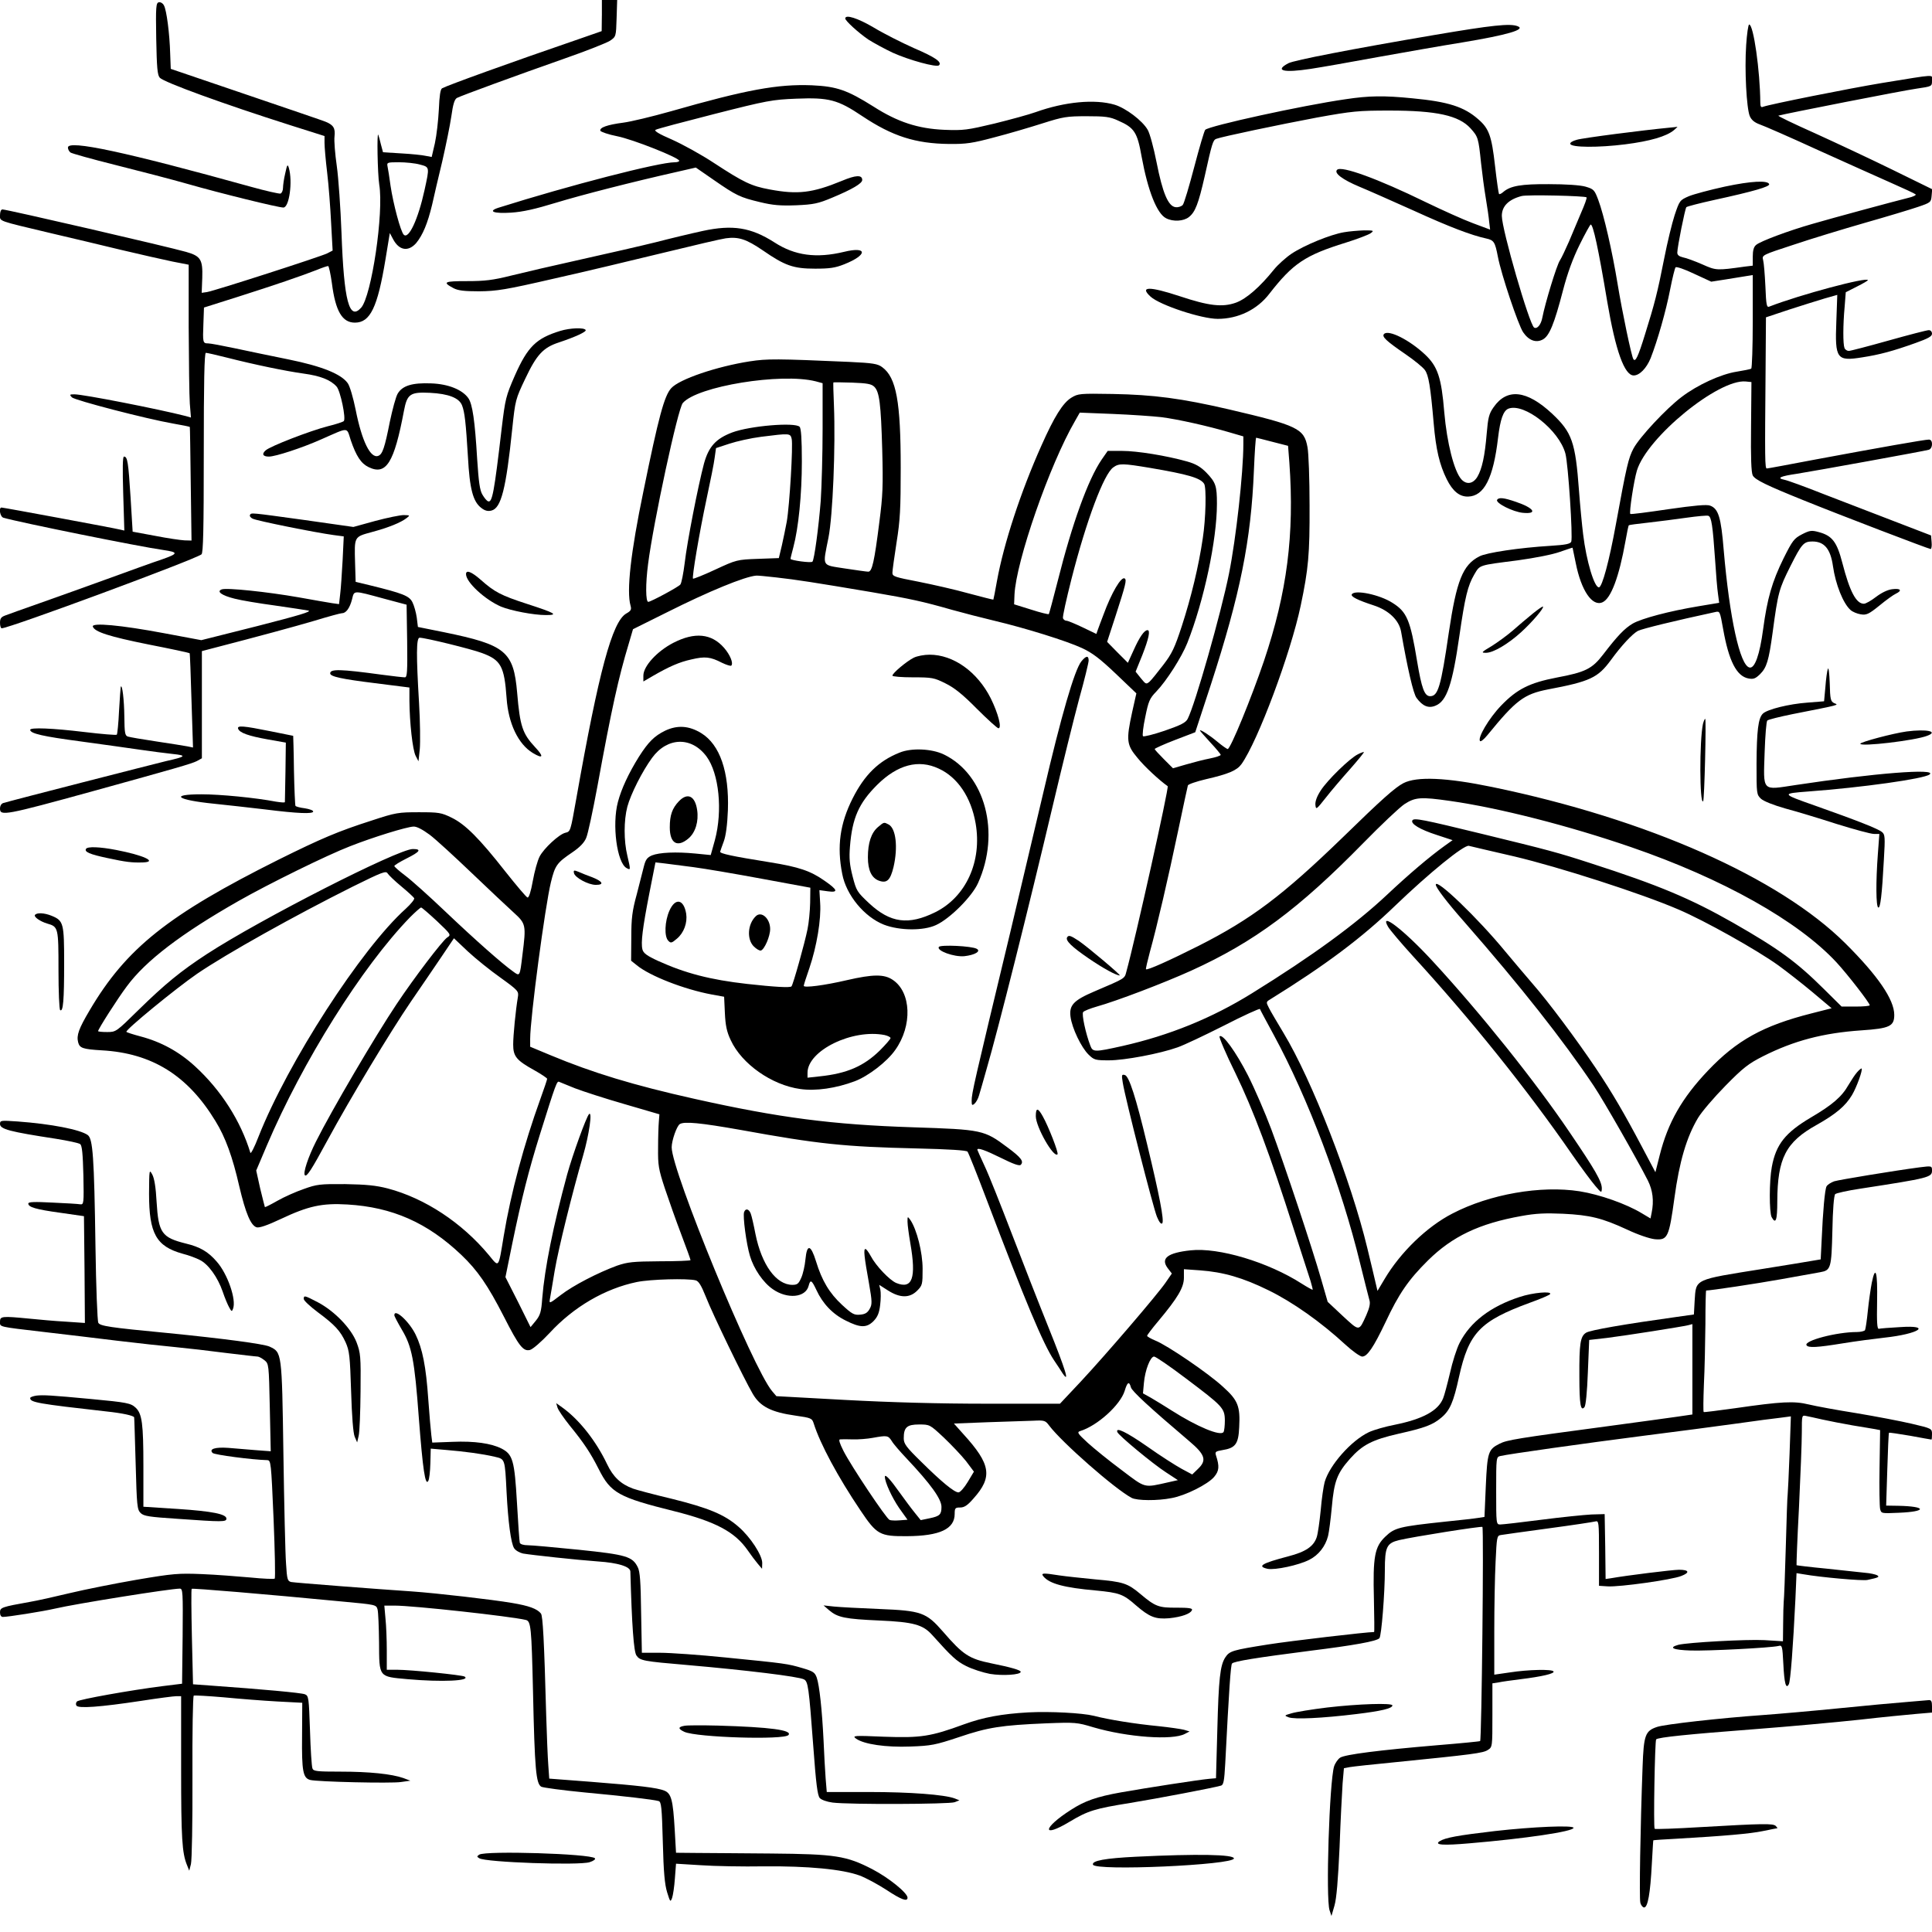 <?xml version="1.0" standalone="no"?>
<!DOCTYPE svg PUBLIC "-//W3C//DTD SVG 20010904//EN"
 "http://www.w3.org/TR/2001/REC-SVG-20010904/DTD/svg10.dtd">
<svg version="1.0" xmlns="http://www.w3.org/2000/svg"
 width="1024pt" height="1024pt" viewBox="0 0 1024 1024"
 preserveAspectRatio="xMidYMid meet">
<g transform="translate(0,1024) scale(0.1,-0.1)"
fill="#000000" stroke="none">
<path d="M3190 10158 l-1 -83 -112 -39 c-379 -130 -702 -247 -734 -264 -9 -6
-14 -39 -17 -112 -3 -58 -12 -138 -21 -179 l-17 -73 -32 6 c-17 4 -75 10 -129
13 l-97 6 -11 41 c-5 23 -12 46 -14 51 -8 23 -4 -206 5 -263 25 -149 -41 -592
-96 -653 -63 -70 -91 34 -104 396 -5 132 -16 292 -25 355 -9 63 -15 134 -12
157 5 44 -6 61 -48 78 -11 5 -200 69 -420 144 l-400 136 -3 80 c-3 107 -19
231 -33 256 -5 11 -18 19 -27 17 -15 -3 -17 -22 -14 -193 3 -153 6 -193 19
-207 22 -24 337 -139 696 -253 l177 -56 0 -37 c0 -20 6 -91 14 -157 8 -66 17
-186 21 -267 l8 -146 -29 -15 c-34 -17 -595 -198 -637 -205 l-28 -4 3 80 c3
96 -8 115 -86 137 -94 27 -950 225 -973 225 -8 0 -13 -13 -13 -30 0 -34 -16
-28 270 -96 102 -24 268 -63 370 -88 102 -24 224 -52 273 -62 l87 -17 0 -331
c1 -182 3 -364 6 -405 l6 -74 -28 8 c-149 38 -543 115 -589 115 -26 0 -28 -1
-14 -16 17 -16 394 -114 537 -139 47 -8 86 -16 88 -18 1 -1 3 -137 5 -302 l4
-300 -37 1 c-20 1 -90 11 -156 24 l-119 22 -11 182 c-12 187 -16 216 -35 216
-7 0 -8 -62 -4 -196 l6 -196 -22 5 c-31 8 -619 117 -629 117 -16 0 -8 -49 10
-54 81 -24 719 -153 847 -171 82 -12 81 -19 -7 -50 -46 -15 -175 -62 -288
-103 -113 -41 -275 -99 -360 -129 -85 -30 -167 -59 -182 -65 -22 -8 -28 -16
-28 -39 0 -16 4 -29 9 -29 40 0 1026 365 1059 392 9 8 12 128 12 539 0 369 3
529 11 529 6 0 55 -11 110 -25 149 -38 314 -72 408 -85 88 -12 143 -33 175
-69 20 -22 51 -170 38 -183 -4 -4 -42 -17 -84 -27 -94 -24 -306 -106 -330
-128 -22 -19 -15 -33 17 -33 35 0 176 46 279 92 148 65 132 66 155 -5 29 -85
55 -124 95 -143 93 -45 135 23 187 299 17 89 33 100 138 95 98 -5 155 -27 170
-67 14 -36 20 -91 31 -271 9 -172 27 -240 72 -273 18 -14 34 -18 53 -13 51 13
77 114 110 434 16 151 17 156 69 265 60 127 95 165 178 192 87 29 148 57 142
66 -8 14 -83 11 -135 -5 -127 -39 -172 -83 -240 -236 -48 -110 -51 -123 -70
-280 -40 -342 -50 -395 -72 -387 -7 2 -20 18 -30 35 -14 23 -20 67 -28 189
-12 204 -25 292 -47 323 -32 45 -107 75 -197 78 -100 4 -152 -12 -177 -54 -10
-16 -28 -84 -42 -150 -27 -137 -39 -172 -61 -180 -41 -16 -87 77 -120 244 -13
64 -31 126 -42 141 -35 49 -137 90 -314 126 -90 18 -218 45 -284 59 -66 14
-130 26 -142 26 -28 0 -29 4 -25 105 l3 85 177 56 c198 63 341 112 420 143 29
12 56 21 61 21 4 0 13 -41 20 -91 19 -149 55 -209 122 -209 81 0 120 80 162
335 l23 140 17 -32 c32 -61 81 -69 123 -21 35 43 60 103 84 202 10 45 34 149
54 231 19 83 41 190 48 238 9 65 17 91 30 98 23 12 309 117 571 209 115 40
223 83 240 94 32 22 32 22 35 119 l3 97 -41 0 -40 0 0 -82z m-965 -790 c53
-14 52 -12 25 -136 -34 -155 -84 -262 -110 -236 -17 17 -56 165 -70 259 -6 44
-13 90 -16 103 -4 21 -2 22 61 22 35 0 85 -5 110 -12z"/>
<path d="M4480 10142 c0 -12 70 -76 123 -112 27 -17 85 -49 130 -70 84 -38
232 -79 244 -66 17 17 -21 43 -133 91 -65 29 -162 78 -213 109 -85 50 -151 71
-151 48z"/>
<path d="M7605 10055 c-447 -76 -744 -134 -776 -150 -76 -40 -26 -52 118 -30
59 9 218 37 353 62 135 24 337 60 450 78 241 40 339 69 294 86 -40 16 -138 5
-439 -46z"/>
<path d="M9255 10000 c-9 -131 2 -333 19 -375 9 -21 25 -34 52 -44 21 -7 161
-68 309 -136 149 -67 324 -146 390 -175 66 -29 124 -56 128 -60 5 -4 -13 -13
-40 -19 -69 -17 -402 -107 -508 -138 -123 -35 -276 -92 -297 -111 -13 -10 -18
-30 -18 -62 l0 -48 -42 -5 c-150 -21 -152 -21 -226 12 -39 17 -85 34 -102 37
-20 5 -30 12 -30 25 0 29 41 233 48 241 4 4 70 21 147 38 211 46 296 71 292
84 -7 21 -94 17 -235 -13 -78 -17 -164 -40 -191 -51 -48 -21 -49 -23 -75 -100
-14 -43 -39 -146 -55 -228 -36 -183 -51 -241 -102 -404 -37 -120 -51 -149 -62
-131 -10 16 -59 250 -83 396 -29 177 -73 368 -103 448 -20 53 -24 57 -68 70
-29 8 -105 13 -193 13 -148 1 -205 -9 -243 -42 -9 -8 -19 -13 -22 -10 -2 2
-12 69 -21 149 -18 159 -32 198 -89 247 -75 66 -158 93 -349 111 -149 15 -230
14 -355 -5 -229 -33 -722 -141 -743 -162 -5 -5 -31 -93 -58 -196 -27 -103 -54
-194 -61 -202 -7 -8 -24 -14 -38 -12 -39 4 -69 75 -101 238 -15 76 -36 154
-47 172 -28 49 -116 115 -175 133 -105 31 -264 16 -418 -39 -36 -13 -135 -40
-220 -61 -143 -34 -163 -37 -265 -33 -139 6 -247 41 -375 123 -140 88 -195
107 -327 113 -181 7 -346 -23 -748 -138 -99 -28 -212 -55 -251 -60 -85 -11
-127 -26 -122 -43 3 -6 43 -20 89 -29 82 -16 329 -114 329 -130 0 -5 -11 -8
-24 -8 -84 0 -560 -123 -934 -241 -59 -19 -25 -32 67 -26 62 4 128 19 236 52
138 42 407 111 647 165 l96 22 94 -65 c121 -84 141 -93 245 -118 70 -17 109
-20 193 -17 92 4 116 9 190 40 108 45 160 76 160 94 0 28 -33 27 -109 -5 -156
-64 -233 -73 -382 -45 -97 18 -137 37 -296 141 -65 43 -165 98 -221 123 -70
30 -97 47 -87 52 7 5 148 42 312 84 279 71 307 76 433 81 174 7 220 -5 351
-93 159 -106 281 -145 459 -147 91 -1 124 4 240 35 74 19 189 53 255 74 110
35 129 38 235 38 98 0 123 -3 166 -23 87 -38 102 -62 125 -192 33 -180 81
-302 130 -326 37 -19 93 -16 121 7 33 26 50 70 83 215 39 176 44 192 61 199
32 12 332 75 534 113 188 34 220 37 385 37 249 0 367 -26 429 -94 40 -45 42
-49 56 -185 6 -55 17 -138 25 -185 8 -47 16 -103 18 -126 l5 -41 -91 34 c-49
18 -162 69 -251 112 -254 124 -447 194 -469 171 -18 -17 28 -52 119 -90 44
-18 172 -75 286 -126 193 -88 307 -131 385 -148 41 -9 47 -18 62 -96 18 -95
108 -362 134 -401 30 -44 69 -58 105 -38 34 19 60 82 106 259 24 92 52 169 88
242 29 59 56 107 59 108 13 0 40 -123 88 -410 44 -259 91 -390 140 -390 31 0
68 38 90 92 36 92 81 249 103 363 12 61 25 114 29 118 4 5 48 -10 98 -34 l91
-42 77 12 c43 7 93 15 111 18 l32 5 0 -245 c0 -135 -4 -248 -8 -251 -5 -3 -40
-10 -77 -16 -84 -13 -208 -70 -292 -134 -82 -62 -222 -212 -255 -273 -27 -51
-37 -93 -93 -400 -36 -198 -73 -334 -90 -336 -24 -3 -67 139 -84 281 -6 48
-16 152 -22 232 -19 258 -37 308 -142 407 -135 126 -240 137 -311 34 -24 -34
-29 -55 -36 -138 -10 -121 -25 -189 -50 -231 -23 -37 -57 -42 -84 -13 -39 43
-77 194 -91 356 -15 184 -35 243 -102 306 -82 77 -193 133 -217 109 -14 -14
11 -37 113 -107 47 -32 93 -70 103 -84 20 -27 30 -87 47 -284 12 -139 31 -218
69 -295 32 -64 68 -93 113 -92 85 2 134 97 159 311 12 100 28 144 55 155 84
32 269 -114 302 -238 15 -55 40 -442 31 -467 -5 -12 -30 -17 -110 -22 -163
-10 -340 -36 -377 -56 -88 -45 -121 -128 -162 -404 -42 -288 -57 -337 -99
-337 -30 0 -45 42 -69 185 -36 219 -54 262 -131 310 -67 43 -199 71 -215 45
-7 -12 31 -31 117 -59 79 -26 133 -78 144 -138 34 -195 65 -330 82 -352 32
-44 64 -57 101 -41 59 24 89 111 126 369 30 207 44 266 79 326 31 52 20 48
230 75 94 13 185 31 224 45 37 13 67 23 67 22 0 -1 8 -38 17 -82 29 -146 88
-232 142 -207 45 20 88 137 121 322 8 46 16 84 18 86 2 2 48 8 103 14 54 6
146 18 203 26 57 8 109 13 116 10 16 -6 23 -53 35 -228 5 -79 12 -163 16 -188
l6 -45 -108 -18 c-157 -26 -303 -65 -350 -92 -44 -26 -81 -65 -157 -164 -58
-76 -95 -94 -245 -122 -145 -28 -211 -61 -295 -148 -65 -67 -128 -174 -112
-189 4 -4 21 10 39 32 151 185 193 217 321 242 223 42 264 62 332 154 58 80
115 140 144 156 24 12 197 54 410 100 25 6 25 4 42 -90 30 -169 71 -250 134
-262 27 -5 37 -1 62 23 35 35 46 72 66 218 29 217 34 233 95 355 59 117 70
130 116 130 63 0 96 -39 109 -130 14 -98 54 -198 93 -233 11 -10 35 -20 54
-23 30 -5 42 0 99 46 35 29 74 57 87 63 36 17 26 30 -19 24 -25 -3 -57 -19
-86 -41 -26 -20 -54 -36 -64 -36 -41 0 -75 65 -114 216 -29 112 -54 145 -126
164 -37 10 -47 9 -88 -12 -42 -22 -50 -32 -98 -128 -61 -124 -86 -212 -108
-375 -18 -135 -44 -209 -72 -203 -51 10 -106 263 -137 623 -14 173 -28 219
-72 235 -17 7 -83 1 -222 -19 -108 -16 -199 -28 -201 -25 -7 7 19 177 35 230
54 177 433 486 577 472 l30 -3 -2 -237 c-2 -163 1 -243 9 -258 12 -23 74 -53
270 -132 190 -77 663 -258 673 -258 4 0 7 16 5 36 l-3 36 -195 75 c-107 41
-275 106 -374 144 -98 39 -192 73 -208 76 -44 9 -22 19 67 32 100 16 674 120
698 127 10 3 17 15 17 30 0 16 -6 24 -17 24 -22 0 -265 -43 -598 -105 -137
-26 -254 -48 -260 -48 -11 -2 -11 46 -7 522 l2 279 123 41 c67 22 152 48 188
59 l67 19 -5 -141 c-8 -199 2 -212 138 -190 91 14 162 33 282 76 67 24 87 35
87 49 0 11 -7 19 -17 19 -10 0 -106 -25 -213 -55 -107 -30 -202 -55 -211 -55
-9 0 -20 7 -23 16 -8 21 -8 121 1 218 l6 77 59 30 c32 16 58 31 58 34 0 19
-360 -77 -522 -140 -14 -6 -17 6 -21 107 -3 62 -8 125 -12 139 -7 27 -6 27
162 82 92 31 263 83 378 116 116 33 242 71 280 84 68 23 70 25 73 59 l3 35
-208 102 c-114 56 -300 143 -412 194 -112 50 -200 92 -195 94 34 10 665 134
732 143 82 12 82 12 82 42 0 35 32 36 -265 -12 -175 -29 -595 -113 -630 -126
-11 -5 -15 1 -15 22 -1 167 -36 414 -59 414 -5 0 -12 -50 -16 -110z m-846
-806 c3 -3 -10 -39 -29 -82 -18 -42 -47 -111 -64 -152 -18 -41 -39 -86 -48
-100 -17 -24 -79 -229 -93 -302 -7 -39 -28 -64 -44 -54 -25 16 -171 519 -171
592 0 51 36 87 105 105 29 8 336 1 344 -7z"/>
<path d="M8845 9563 c-136 -13 -456 -54 -488 -64 -22 -6 -37 -15 -34 -22 6
-19 148 -20 291 -2 133 17 218 42 258 75 13 11 21 19 18 18 -3 -1 -23 -3 -45
-5z"/>
<path d="M360 9458 c0 -9 6 -20 13 -26 6 -5 113 -35 237 -66 124 -31 297 -76
385 -101 171 -49 479 -125 507 -125 31 0 50 137 29 210 -7 22 -9 18 -19 -28
-7 -29 -12 -64 -12 -78 0 -13 -6 -27 -13 -30 -7 -2 -78 14 -157 36 -666 185
-970 250 -970 208z"/>
<path d="M3725 9016 c-60 -13 -173 -40 -250 -60 -77 -19 -255 -60 -395 -91
-140 -31 -308 -70 -372 -86 -96 -24 -138 -29 -233 -29 -121 0 -132 -5 -72 -37
24 -13 57 -17 137 -17 93 1 139 8 395 67 160 36 421 98 580 137 160 39 309 74
332 77 67 9 108 -4 196 -64 117 -81 162 -97 277 -97 77 0 106 4 154 23 126 50
125 97 -1 66 -146 -35 -260 -20 -368 50 -125 80 -222 95 -380 61z"/>
<path d="M7123 9009 c-71 -12 -209 -68 -278 -114 -31 -21 -73 -59 -93 -84 -74
-92 -146 -155 -201 -175 -72 -26 -145 -17 -298 34 -161 53 -215 53 -155 -2 49
-45 270 -118 356 -118 109 0 209 49 273 132 126 162 190 205 406 272 61 19
121 42 132 50 19 14 16 15 -35 15 -30 -1 -79 -5 -107 -10z"/>
<path d="M3975 8325 c-179 -28 -374 -95 -417 -142 -37 -40 -67 -151 -148 -548
-67 -323 -90 -528 -68 -605 6 -21 2 -28 -23 -42 -74 -43 -145 -305 -264 -978
-32 -180 -31 -177 -59 -184 -33 -8 -114 -83 -136 -126 -11 -21 -27 -79 -36
-129 -10 -57 -21 -90 -28 -88 -6 1 -59 64 -117 137 -138 176 -213 251 -285
286 -55 27 -68 29 -174 29 -108 0 -123 -2 -250 -44 -178 -57 -267 -95 -493
-207 -586 -293 -808 -470 -1002 -799 -58 -98 -70 -132 -61 -169 8 -31 24 -37
126 -43 266 -15 455 -133 602 -375 53 -86 91 -191 126 -345 34 -144 61 -208
92 -218 14 -4 56 10 128 44 146 69 219 85 353 77 238 -14 424 -96 604 -267 86
-82 140 -160 226 -328 79 -155 102 -185 138 -176 15 4 60 43 104 90 128 139
294 235 462 270 73 15 269 20 312 9 16 -4 30 -27 54 -87 36 -92 201 -433 249
-515 39 -67 98 -97 226 -115 84 -12 88 -14 97 -42 34 -108 128 -283 248 -461
86 -128 102 -137 246 -136 174 1 253 38 253 118 0 31 3 34 29 34 22 0 39 11
71 48 102 114 92 181 -54 341 l-50 56 179 7 c99 3 208 7 242 8 59 3 64 1 84
-26 67 -89 348 -336 437 -383 28 -15 138 -16 212 -1 73 13 192 73 225 112 27
32 29 56 10 114 -6 19 -2 22 33 28 70 11 86 32 90 121 6 111 -6 143 -85 214
-76 71 -298 222 -360 246 -24 10 -43 21 -43 25 0 4 27 40 61 80 101 121 134
176 134 228 l0 45 85 -6 c124 -9 228 -39 364 -106 127 -62 277 -168 405 -286
39 -36 80 -65 91 -65 27 0 60 49 123 181 71 152 122 226 226 329 129 127 271
195 495 235 76 14 127 16 220 12 144 -7 208 -23 340 -84 57 -27 119 -48 147
-51 68 -6 75 9 104 220 26 191 64 321 125 423 19 32 85 109 145 170 94 96 123
118 200 157 163 82 317 123 521 137 150 10 174 22 174 82 0 81 -87 208 -259
379 -351 349 -1050 659 -1873 829 -242 50 -399 57 -470 20 -44 -23 -114 -85
-321 -287 -319 -309 -484 -433 -764 -575 -155 -78 -273 -131 -279 -124 -2 2 8
44 21 93 37 133 97 391 150 644 26 124 49 230 51 237 1 6 44 21 95 33 122 28
165 47 189 80 87 122 261 588 314 840 41 195 48 272 47 530 0 140 -5 280 -11
310 -18 99 -52 115 -415 200 -254 59 -401 78 -617 82 -176 3 -184 2 -220 -20
-45 -28 -90 -100 -158 -253 -111 -248 -200 -521 -236 -719 -9 -52 -18 -96 -19
-98 -1 -1 -60 14 -131 33 -71 20 -191 47 -266 62 -125 24 -138 28 -138 47 0
12 10 84 22 161 19 118 22 180 22 395 0 351 -23 479 -98 534 -24 18 -48 22
-174 28 -385 17 -437 17 -527 3z m348 -106 l37 -10 0 -242 c0 -133 -5 -305
-10 -382 -11 -139 -34 -312 -44 -322 -7 -8 -116 7 -116 15 0 4 7 32 15 62 27
101 45 279 45 454 0 120 -4 176 -12 184 -25 25 -263 5 -357 -30 -87 -33 -125
-75 -150 -166 -31 -117 -89 -413 -102 -526 -7 -56 -17 -107 -23 -114 -8 -12
-157 -92 -170 -92 -14 0 -15 95 -1 201 28 220 158 824 184 853 77 89 521 161
704 115z m311 -29 c27 -27 35 -88 42 -335 5 -189 3 -242 -15 -380 -27 -215
-39 -265 -59 -265 -9 0 -64 8 -124 17 -126 20 -118 6 -87 163 23 116 38 482
29 703 -3 65 -4 119 -3 120 1 1 46 1 100 -1 79 -3 102 -7 117 -22z m1521 -161
c87 -11 248 -47 363 -81 l72 -21 0 -41 c0 -153 -39 -502 -76 -686 -42 -210
-180 -695 -219 -770 -11 -21 -36 -33 -122 -63 -59 -20 -111 -33 -115 -29 -4 4
1 50 12 101 17 84 23 99 58 135 55 57 135 183 165 258 88 223 157 546 157 738
0 95 -6 113 -57 166 -30 30 -55 45 -101 58 -110 31 -265 56 -344 56 l-77 0
-32 -46 c-72 -105 -157 -341 -233 -644 -24 -94 -45 -172 -47 -175 -3 -2 -45 8
-94 24 l-90 28 2 51 c8 176 186 689 321 921 l25 44 176 -7 c97 -4 212 -12 256
-17z m-1959 -115 c8 -32 -11 -353 -26 -439 -6 -33 -18 -90 -26 -126 l-16 -67
-111 -4 c-110 -4 -114 -5 -226 -57 -62 -29 -115 -50 -118 -48 -6 7 32 235 72
423 20 93 40 192 43 219 l7 50 70 23 c39 13 115 30 170 37 151 19 154 19 161
-11z m2549 -16 l82 -21 7 -90 c27 -381 -12 -686 -135 -1051 -66 -194 -177
-466 -192 -466 -4 0 -29 17 -55 39 -42 35 -92 67 -92 59 0 -2 25 -30 55 -63
30 -32 55 -62 55 -66 0 -4 -26 -13 -57 -19 -32 -6 -89 -21 -127 -32 l-69 -20
-48 48 c-27 27 -49 51 -49 54 0 3 48 25 108 48 l107 41 83 253 c155 478 213
763 228 1136 4 94 9 172 12 172 2 0 41 -10 87 -22z m-649 -138 c200 -34 266
-53 286 -84 13 -19 9 -186 -7 -289 -22 -150 -62 -314 -111 -465 -38 -116 -52
-146 -99 -207 -30 -39 -62 -79 -72 -88 -18 -15 -20 -14 -46 18 l-28 35 36 89
c34 87 43 131 27 131 -17 0 -42 -36 -73 -105 l-31 -68 -55 55 -55 56 45 138
c53 164 60 191 48 198 -18 12 -70 -76 -112 -191 -12 -32 -26 -68 -30 -80 l-8
-23 -73 35 c-40 19 -78 35 -86 35 -7 0 -15 6 -18 13 -3 8 18 101 45 208 79
310 172 558 222 592 30 22 51 21 195 -3z m-1978 -581 c100 -11 197 -26 505
-78 204 -35 268 -49 422 -93 61 -17 162 -43 225 -58 165 -39 383 -107 465
-145 54 -25 95 -56 179 -136 l109 -104 -22 -98 c-33 -151 -30 -175 28 -244 37
-46 116 -119 160 -150 8 -5 -172 -813 -219 -983 -10 -38 -4 -34 -170 -105
-110 -47 -134 -73 -126 -134 8 -61 57 -163 96 -201 29 -28 35 -30 108 -30 82
0 269 35 364 69 32 11 142 63 245 115 103 53 189 92 191 88 1 -4 34 -65 73
-137 182 -335 359 -804 458 -1211 23 -93 45 -180 49 -194 6 -18 1 -41 -16 -80
-40 -88 -35 -88 -125 -5 l-80 75 -34 118 c-49 171 -196 612 -265 797 -33 88
-89 217 -124 286 -63 123 -134 222 -150 206 -4 -4 33 -92 84 -195 95 -196 182
-427 311 -832 40 -124 79 -245 87 -269 7 -25 13 -46 11 -47 -1 -1 -27 13 -57
32 -179 115 -441 193 -589 177 -122 -13 -160 -42 -123 -93 l23 -30 -33 -48
c-43 -63 -314 -379 -450 -525 l-110 -117 -386 0 c-257 0 -510 7 -752 20 l-365
20 -23 27 c-102 121 -532 1166 -532 1292 0 36 27 113 43 123 24 15 108 7 323
-31 413 -75 548 -89 932 -98 172 -4 265 -10 270 -17 5 -6 51 -121 102 -256
205 -540 299 -763 356 -849 16 -24 37 -55 46 -70 40 -59 15 20 -73 239 -50
124 -138 349 -196 500 -58 151 -122 313 -144 359 -21 46 -39 85 -39 87 0 13
42 -2 125 -43 66 -33 98 -44 105 -37 18 18 2 39 -71 93 -123 92 -133 94 -499
106 -428 14 -708 50 -1160 151 -322 72 -539 138 -762 231 l-108 45 0 42 c0
110 79 703 110 830 22 90 32 103 113 158 40 27 64 52 74 77 9 20 35 142 59
271 76 416 112 578 167 760 l22 75 181 90 c221 111 411 189 472 194 7 1 56 -4
110 -10z m3567 -1184 c260 -37 629 -131 960 -245 486 -167 886 -392 1089 -611
59 -64 176 -215 176 -227 0 -4 -34 -7 -74 -7 l-75 0 -93 92 c-146 145 -239
213 -482 352 -225 128 -393 199 -756 316 -172 56 -225 70 -570 154 -320 78
-365 87 -374 73 -11 -18 41 -49 128 -77 l85 -28 -42 -30 c-82 -59 -190 -151
-305 -259 -166 -156 -394 -323 -717 -523 -213 -132 -438 -223 -686 -279 -148
-33 -157 -33 -170 2 -24 62 -47 167 -38 178 5 6 37 19 72 29 104 29 354 124
502 191 334 152 569 327 910 675 94 96 192 189 219 207 57 37 87 39 241 17z
m-5408 -179 c32 -24 132 -116 223 -203 91 -87 191 -181 223 -210 65 -59 66
-66 46 -224 -14 -117 -13 -115 -51 -87 -55 39 -196 163 -358 317 -85 81 -181
167 -212 190 -32 24 -58 47 -58 51 0 4 29 22 65 40 72 36 81 50 33 50 -78 0
-808 -372 -1092 -557 -138 -90 -222 -159 -361 -295 -119 -117 -120 -118 -167
-118 -27 0 -48 2 -48 5 0 10 103 172 152 237 100 136 289 280 593 453 160 91
469 243 591 290 122 48 300 103 336 104 16 1 47 -15 85 -43z m5748 -115 c241
-57 675 -197 870 -281 141 -60 417 -215 531 -297 44 -32 126 -96 181 -142
l101 -85 -106 -27 c-257 -65 -397 -143 -549 -303 -139 -146 -213 -277 -256
-448 l-23 -91 -72 136 c-92 174 -157 286 -245 417 -100 149 -253 354 -334 446
-38 44 -102 120 -143 169 -147 179 -370 393 -370 356 0 -15 59 -93 150 -196
302 -345 524 -627 687 -870 56 -84 228 -386 287 -502 26 -52 33 -108 20 -171
l-6 -30 -47 28 c-81 49 -222 99 -329 116 -205 32 -476 -15 -674 -118 -136 -70
-276 -206 -360 -348 l-37 -62 -9 38 c-5 22 -25 107 -45 189 -87 360 -293 890
-444 1140 -33 55 -68 114 -77 132 -16 31 -16 33 6 46 294 182 487 327 663 497
180 173 363 322 390 317 11 -3 119 -28 240 -56z m-5898 -159 c34 -28 64 -56
68 -62 4 -6 -17 -31 -45 -57 -236 -212 -625 -815 -780 -1208 -21 -55 -41 -93
-43 -85 -51 168 -155 332 -294 459 -84 77 -179 129 -289 158 -38 10 -72 21
-74 24 -8 9 263 231 375 308 157 107 517 308 825 462 158 78 176 85 185 69 6
-9 38 -40 72 -68z m189 -184 c75 -71 76 -73 54 -87 -26 -18 -174 -212 -268
-353 -113 -169 -345 -564 -427 -728 -42 -83 -70 -168 -59 -179 10 -10 35 29
119 184 122 225 333 575 442 735 51 74 123 180 161 236 l68 101 74 -70 c41
-38 119 -101 173 -139 93 -67 97 -72 92 -102 -12 -71 -25 -204 -25 -252 0 -63
17 -84 113 -137 37 -21 67 -41 67 -45 0 -4 -16 -52 -36 -107 -87 -241 -156
-497 -194 -725 -29 -176 -24 -169 -79 -102 -143 172 -339 301 -536 353 -62 16
-113 21 -225 23 -134 1 -151 -1 -220 -26 -41 -14 -104 -42 -139 -62 -35 -20
-65 -35 -67 -34 -1 2 -12 46 -25 99 l-21 95 56 132 c190 446 504 947 759 1210
28 28 55 52 59 52 4 0 42 -33 84 -72z m734 -887 c42 -16 159 -54 260 -83 l185
-54 -3 -39 c-2 -22 -4 -85 -4 -140 -1 -90 2 -111 36 -214 21 -63 60 -173 87
-244 27 -71 49 -132 49 -136 0 -3 -73 -6 -163 -6 -142 -1 -170 -4 -226 -23
-101 -37 -233 -105 -299 -156 -61 -47 -62 -47 -57 -19 3 15 14 82 25 148 20
118 93 412 151 612 31 107 50 236 31 218 -14 -14 -87 -215 -116 -320 -74 -273
-119 -496 -132 -656 -5 -73 -11 -90 -34 -119 l-28 -34 -66 133 -67 132 36 177
c50 242 87 388 146 577 86 275 91 287 103 281 6 -3 45 -18 86 -35z m3233
-1535 c198 -149 208 -159 209 -224 0 -28 -3 -56 -7 -62 -15 -24 -140 28 -275
114 -36 23 -85 53 -109 67 l-43 24 5 55 c6 68 34 140 54 140 8 0 83 -51 166
-114z m-289 -49 c5 -20 98 -106 310 -286 84 -71 93 -101 46 -146 l-31 -30 -56
30 c-31 17 -113 69 -182 118 -112 78 -169 105 -159 77 5 -17 190 -170 257
-213 l64 -42 -49 -11 c-134 -30 -119 -34 -250 65 -66 49 -146 114 -179 144
-53 49 -58 56 -40 62 93 29 213 139 236 213 14 47 24 53 33 19z m-992 -266
c41 -39 94 -95 118 -125 l42 -56 -33 -55 c-18 -30 -40 -55 -49 -55 -22 0 -91
57 -197 162 -81 79 -93 96 -93 125 0 58 17 73 81 73 57 0 57 0 131 -69z m-276
-18 c9 -16 45 -57 79 -93 129 -137 185 -215 185 -257 0 -40 -9 -49 -62 -60
l-48 -10 -33 41 c-18 22 -54 71 -80 107 -48 68 -77 99 -77 82 0 -29 37 -109
75 -165 l45 -63 -41 -3 c-23 -2 -47 -1 -54 2 -17 6 -206 289 -245 367 -20 40
-26 59 -18 60 7 1 38 1 68 0 30 -1 78 3 105 8 77 14 82 13 101 -16z"/>
<path d="M3569 6833 c-87 -45 -159 -124 -159 -174 l0 -31 48 28 c90 52 143 75
207 89 72 17 100 14 162 -18 23 -11 45 -18 49 -15 12 13 -6 57 -38 94 -67 77
-156 85 -269 27z"/>
<path d="M4843 6754 c-38 -19 -113 -82 -113 -95 0 -5 49 -9 108 -9 102 0 113
-2 173 -32 47 -23 91 -58 167 -135 56 -56 108 -103 114 -103 19 0 -1 78 -41
159 -71 141 -198 231 -324 231 -29 0 -66 -7 -84 -16z"/>
<path d="M5731 6734 c-36 -46 -106 -286 -201 -694 -51 -217 -130 -550 -175
-740 -194 -807 -205 -855 -205 -894 0 -24 2 -27 15 -16 8 7 19 26 24 44 5 17
23 78 39 136 62 212 223 854 352 1400 50 212 113 467 140 567 28 100 50 191
50 202 0 28 -14 26 -39 -5z"/>
<path d="M3525 6367 c-57 -28 -88 -59 -138 -137 -55 -88 -94 -172 -112 -241
-32 -120 -5 -322 46 -350 22 -12 22 -11 4 66 -19 78 -19 186 0 259 18 67 79
188 131 259 81 111 210 114 289 7 66 -90 86 -287 44 -443 l-22 -79 -81 8
c-103 10 -191 6 -231 -10 -25 -11 -33 -22 -42 -57 -6 -24 -23 -91 -38 -149
-24 -87 -29 -127 -29 -228 l-1 -124 30 -24 c69 -57 252 -128 397 -155 l66 -12
4 -86 c3 -66 10 -100 31 -144 58 -126 217 -238 368 -259 83 -12 190 4 289 41
72 27 172 104 215 166 92 129 85 307 -14 372 -45 30 -103 30 -242 -2 -120 -28
-229 -42 -229 -30 0 4 13 46 30 94 39 115 63 259 57 345 l-4 68 44 -6 c58 -8
54 7 -17 56 -74 52 -135 73 -291 98 -200 32 -264 46 -262 56 1 5 10 29 19 54
11 29 19 88 22 166 7 203 -42 347 -141 408 -65 40 -127 44 -192 13z m150 -723
c61 -8 225 -36 365 -62 l255 -47 -1 -80 c-1 -44 -7 -107 -14 -140 -14 -71 -77
-296 -85 -303 -8 -8 -90 -3 -235 13 -196 22 -329 57 -472 122 -59 27 -78 41
-83 61 -9 36 1 114 37 299 l32 162 46 -5 c25 -3 95 -12 155 -20z m1014 -890
c17 -4 31 -11 31 -16 0 -5 -26 -35 -57 -66 -85 -83 -174 -122 -319 -137 l-64
-7 0 26 c0 118 238 234 409 200z"/>
<path d="M3548 5413 c-25 -56 -28 -137 -6 -159 13 -14 18 -13 46 11 37 31 56
84 49 132 -13 78 -58 86 -89 16z"/>
<path d="M4005 5383 c-43 -42 -47 -122 -10 -159 14 -14 31 -24 38 -22 19 6 49
75 49 114 0 56 -47 98 -77 67z"/>
<path d="M4768 6251 c-111 -44 -186 -118 -249 -243 -67 -133 -84 -254 -55
-400 21 -112 117 -228 221 -269 83 -32 210 -33 276 -2 73 33 191 151 223 223
120 266 38 575 -181 681 -64 31 -172 36 -235 10z m208 -85 c100 -46 171 -152
195 -290 35 -202 -51 -390 -214 -471 -142 -70 -238 -57 -350 47 -65 61 -68 66
-88 143 -16 63 -19 96 -14 158 12 152 47 230 144 327 108 107 219 137 327 86z"/>
<path d="M4653 5856 c-35 -30 -53 -83 -53 -160 0 -69 20 -110 59 -124 42 -15
60 3 77 73 24 104 13 204 -26 225 -25 13 -24 14 -57 -14z"/>
<path d="M3598 5993 c-35 -37 -48 -73 -48 -138 0 -85 40 -109 99 -59 37 31 55
91 46 151 -11 75 -51 94 -97 46z"/>
<path d="M3042 5613 c4 -24 76 -63 116 -63 46 0 37 18 -18 40 -25 9 -58 22
-73 29 -25 10 -28 9 -25 -6z"/>
<path d="M5656 5272 c-10 -17 24 -50 113 -111 79 -54 147 -91 166 -91 9 0
-170 151 -217 183 -44 29 -54 32 -62 19z"/>
<path d="M4976 5221 c-13 -20 80 -54 135 -49 55 6 90 26 66 39 -25 15 -193 23
-201 10z"/>
<path d="M5951 4501 c13 -83 162 -665 181 -710 12 -29 22 -41 28 -35 12 12
-16 154 -80 419 -59 247 -96 362 -118 367 -17 5 -18 1 -11 -41z"/>
<path d="M5490 4324 c0 -57 95 -223 115 -202 7 7 -48 148 -78 201 -26 47 -37
47 -37 1z"/>
<path d="M3944 3816 c-8 -21 12 -171 31 -233 20 -68 70 -141 121 -176 77 -54
174 -45 190 18 9 35 16 31 41 -22 33 -72 86 -128 155 -162 77 -39 111 -40 148
-3 21 22 30 42 35 85 4 31 4 68 1 82 l-6 25 47 -30 c63 -40 114 -41 154 -1 28
28 29 34 29 116 0 88 -31 209 -65 259 -15 20 -15 20 -15 -9 0 -17 7 -68 15
-115 32 -184 11 -245 -75 -210 -35 15 -108 91 -135 143 -11 20 -23 37 -28 37
-11 0 -7 -39 19 -183 17 -97 17 -111 3 -135 -11 -20 -24 -28 -51 -30 -31 -3
-43 4 -95 52 -67 62 -107 129 -138 231 -28 90 -48 93 -56 10 -3 -33 -13 -77
-22 -97 -14 -32 -21 -38 -47 -38 -86 0 -163 106 -196 270 -9 47 -20 95 -25
108 -10 25 -27 29 -35 8z"/>
<path d="M7357 5328 c10 -17 70 -88 133 -157 305 -333 604 -705 843 -1051 48
-69 103 -143 122 -165 33 -39 34 -39 35 -14 0 37 -35 98 -171 298 -181 268
-473 633 -726 907 -153 166 -285 267 -236 182z"/>
<path d="M7935 7591 c-10 -17 84 -64 136 -69 81 -8 61 25 -36 58 -64 22 -91
25 -100 11z"/>
<path d="M1325 7511 c-3 -6 3 -15 14 -20 20 -11 333 -74 430 -87 l53 -7 -6
-126 c-4 -69 -9 -150 -13 -180 l-6 -53 -36 5 c-20 3 -100 17 -178 31 -165 29
-383 52 -408 42 -29 -11 0 -32 68 -49 34 -9 130 -25 212 -36 83 -12 163 -24
179 -27 21 -5 -47 -25 -269 -82 l-298 -75 -198 37 c-229 43 -384 57 -377 35 9
-28 87 -53 296 -95 118 -23 215 -44 217 -46 2 -2 6 -115 10 -252 l8 -248 -29
6 c-16 3 -90 15 -164 26 -74 11 -143 23 -152 26 -16 5 -18 20 -19 107 -1 87
-11 173 -19 157 -1 -3 -5 -60 -9 -127 -3 -67 -9 -124 -12 -127 -3 -3 -79 3
-170 14 -174 21 -289 25 -289 12 0 -20 67 -35 270 -62 118 -16 260 -36 315
-44 55 -8 131 -18 169 -22 78 -8 73 -14 -34 -38 -70 -17 -824 -210 -862 -222
-11 -3 -18 -15 -18 -30 0 -40 29 -35 490 92 445 123 525 146 553 160 l27 15 0
284 0 284 38 10 c274 71 450 119 559 151 72 22 138 40 146 40 21 0 41 27 53
74 12 48 3 48 169 3 l120 -32 3 -193 c2 -164 0 -192 -12 -192 -9 0 -64 6 -123
14 -220 30 -273 31 -273 7 0 -17 60 -30 238 -52 l182 -23 0 -70 c1 -118 17
-261 33 -292 l15 -29 7 65 c3 36 2 145 -4 244 -15 252 -15 346 3 346 30 0 274
-60 330 -81 101 -37 119 -70 131 -239 9 -133 61 -244 139 -291 55 -33 60 -20
12 31 -67 72 -80 111 -95 288 -19 220 -61 254 -387 321 l-139 28 -6 49 c-4 28
-14 64 -23 82 -17 34 -51 47 -226 90 l-75 18 -3 100 c-4 142 -6 138 89 164 89
24 153 50 184 74 19 15 19 15 -15 16 -19 0 -87 -14 -151 -31 l-116 -32 -260
37 c-291 40 -280 39 -288 27z"/>
<path d="M2470 7197 c0 -43 100 -135 185 -172 53 -22 174 -45 238 -45 69 0 52
10 -102 60 -135 44 -170 62 -243 127 -49 43 -78 54 -78 30z"/>
<path d="M8123 6987 c-28 -23 -76 -63 -105 -89 -30 -26 -81 -63 -113 -83 -54
-32 -56 -35 -29 -35 39 0 118 47 187 110 59 54 122 128 115 135 -2 2 -27 -15
-55 -38z"/>
<path d="M9688 6695 c-4 -11 -10 -54 -13 -96 l-7 -76 -88 -7 c-98 -7 -215 -36
-237 -59 -24 -24 -32 -90 -33 -265 0 -160 0 -163 24 -186 15 -13 65 -33 128
-51 57 -15 179 -52 272 -82 93 -29 182 -53 198 -53 l29 0 -8 -107 c-11 -147
-10 -277 2 -283 11 -6 20 66 30 255 7 118 6 132 -10 145 -22 18 -132 61 -355
140 -179 63 -180 64 -35 75 284 21 611 67 642 90 44 34 -295 7 -711 -56 -180
-27 -170 -39 -163 175 3 87 9 162 14 167 5 5 65 20 134 34 259 51 245 48 221
58 -19 9 -22 19 -24 106 -2 53 -6 87 -10 76z"/>
<path d="M9026 6403 c-19 -89 -18 -429 1 -410 7 7 17 437 11 437 -3 0 -8 -12
-12 -27z"/>
<path d="M1262 6378 c7 -22 56 -39 157 -57 l96 -17 -2 -155 c-2 -85 -3 -157
-3 -160 0 -4 -21 -2 -47 2 -110 21 -295 39 -395 39 -172 0 -132 -30 67 -50 61
-6 182 -20 269 -30 175 -22 256 -25 256 -11 0 6 -20 13 -45 17 -25 3 -47 9
-49 13 -2 3 -6 88 -8 189 -1 100 -4 182 -4 182 -1 0 -56 11 -124 25 -139 28
-174 31 -168 13z"/>
<path d="M10105 6363 c-72 -10 -245 -56 -245 -65 0 -17 290 17 354 42 63 23
-2 37 -109 23z"/>
<path d="M7197 6242 c-43 -21 -162 -137 -197 -192 -21 -32 -30 -59 -28 -77 3
-26 5 -24 55 39 28 36 86 104 129 152 42 48 75 88 73 90 -2 1 -17 -4 -32 -12z"/>
<path d="M456 5741 c-10 -16 19 -29 114 -49 97 -21 130 -25 188 -23 79 3 3 38
-142 66 -88 17 -152 19 -160 6z"/>
<path d="M185 5390 c-6 -10 28 -34 65 -45 59 -17 60 -20 60 -246 0 -114 4
-210 9 -213 16 -10 21 53 21 248 0 213 -3 226 -66 252 -39 16 -80 18 -89 4z"/>
<path d="M9843 4557 c-11 -12 -31 -43 -46 -68 -35 -62 -85 -105 -199 -172
-135 -80 -185 -142 -207 -262 -14 -74 -14 -240 -1 -266 22 -40 30 -17 30 84 1
228 45 314 209 405 103 58 153 101 187 158 25 42 58 134 51 141 -2 1 -13 -7
-24 -20z"/>
<path d="M0 4283 c0 -28 50 -41 298 -79 62 -10 119 -22 127 -28 10 -8 14 -51
17 -166 3 -150 2 -155 -17 -153 -11 2 -77 6 -147 9 -95 5 -128 4 -128 -5 0
-19 39 -31 170 -49 l125 -18 3 -283 2 -283 -102 7 c-57 3 -143 11 -193 16
-145 14 -155 13 -155 -16 0 -29 -13 -26 235 -55 105 -12 278 -33 385 -46 107
-13 247 -28 310 -34 63 -6 184 -20 268 -31 84 -10 159 -19 167 -19 7 0 23 -9
36 -19 24 -19 24 -22 29 -251 l5 -232 -80 6 c-44 4 -109 9 -145 12 -70 5 -104
-6 -83 -27 10 -10 210 -36 289 -38 20 -1 21 -8 34 -311 7 -171 10 -313 6 -317
-3 -3 -61 -1 -129 6 -67 6 -183 15 -257 18 -124 5 -152 3 -346 -30 -116 -20
-276 -52 -355 -71 -79 -19 -173 -40 -209 -46 -151 -27 -160 -30 -160 -56 0
-15 6 -24 15 -24 28 0 211 29 276 44 111 26 613 106 662 106 16 0 17 -17 15
-252 l-3 -252 -105 -13 c-166 -21 -441 -70 -452 -81 -6 -6 -7 -16 -3 -22 10
-16 124 -8 342 25 90 14 175 25 188 25 l25 0 0 -384 c0 -370 5 -447 31 -511
l12 -30 9 35 c5 19 9 225 8 461 -1 235 2 429 7 432 4 2 76 -2 158 -9 83 -8
210 -18 283 -22 l134 -7 -1 -176 c-2 -187 5 -223 43 -233 36 -10 429 -19 481
-11 l50 7 -37 14 c-63 22 -182 34 -333 34 -125 0 -144 2 -149 17 -4 9 -10 100
-13 201 -6 174 -7 184 -27 192 -19 8 -230 27 -497 46 l-96 7 -6 251 c-3 138
-4 253 -1 255 4 4 378 -27 804 -68 171 -16 174 -16 181 -41 4 -14 7 -94 8
-177 1 -185 -3 -179 152 -193 180 -16 338 -9 301 14 -14 8 -285 36 -359 36
l-53 0 0 103 c0 56 -3 132 -7 169 l-6 68 54 0 c101 0 617 -57 696 -76 27 -7
30 -37 38 -379 9 -415 16 -489 44 -505 10 -5 113 -19 227 -30 214 -20 367 -38
395 -46 14 -4 17 -33 22 -217 4 -160 10 -225 23 -267 16 -51 17 -53 26 -30 5
14 12 60 15 104 l6 78 131 -8 c72 -5 223 -8 336 -6 231 2 415 -15 507 -49 32
-12 95 -46 140 -75 80 -53 113 -65 113 -42 0 25 -99 105 -185 150 -139 72
-196 81 -540 84 -159 1 -338 3 -396 3 l-106 1 -7 123 c-9 156 -18 191 -54 206
-39 16 -135 27 -389 47 l-222 17 -5 71 c-3 39 -8 157 -11 261 -11 405 -18 530
-28 543 -20 25 -63 41 -153 56 -105 18 -402 52 -529 61 -195 13 -621 46 -642
50 -19 5 -22 13 -27 97 -4 51 -10 314 -14 583 -8 543 -8 537 -74 568 -32 14
-240 42 -543 72 -305 29 -355 37 -364 54 -5 9 -12 189 -15 401 -7 482 -14 574
-41 594 -40 29 -194 59 -372 72 -88 6 -93 6 -93 -13z"/>
<path d="M10175 4053 c-143 -19 -426 -66 -453 -74 -17 -6 -36 -18 -41 -27 -9
-18 -19 -127 -26 -287 l-5 -100 -42 -7 c-24 -4 -142 -24 -263 -43 -370 -59
-355 -52 -363 -169 l-4 -73 -92 -13 c-273 -38 -460 -70 -480 -84 -30 -19 -36
-58 -35 -231 0 -151 7 -187 27 -163 7 9 14 78 18 185 l7 171 96 11 c103 13
389 58 428 67 l23 6 0 -239 0 -240 -82 -12 c-46 -7 -213 -29 -373 -51 -473
-63 -528 -72 -567 -92 -60 -30 -65 -45 -73 -225 l-7 -163 -32 -5 c-17 -3 -96
-12 -176 -20 -244 -26 -268 -32 -317 -79 -57 -54 -67 -105 -61 -333 2 -95 3
-173 1 -173 -39 0 -441 -47 -562 -66 -189 -30 -204 -34 -227 -69 -27 -42 -35
-112 -42 -385 l-7 -255 -35 -3 c-49 -4 -334 -48 -469 -72 -129 -23 -191 -45
-264 -92 -152 -97 -158 -154 -7 -63 97 58 133 69 320 99 147 24 446 81 482 92
13 4 17 25 22 117 20 391 29 523 36 530 10 12 130 31 410 67 241 30 355 51
371 67 11 11 29 239 29 362 0 122 10 142 75 158 76 18 436 75 442 70 8 -9 -4
-1127 -12 -1135 -2 -2 -104 -12 -227 -22 -307 -26 -489 -49 -515 -66 -11 -7
-26 -28 -32 -46 -25 -82 -45 -700 -24 -763 l10 -30 16 55 c11 38 19 136 27
310 5 140 13 292 16 337 l7 81 31 6 c17 3 126 15 241 26 408 41 466 48 491 65
24 15 24 17 24 184 l0 169 33 5 c17 4 70 11 117 17 114 14 181 30 174 41 -7
13 -134 10 -231 -5 l-83 -12 0 231 c0 128 3 293 7 369 6 128 7 137 27 140 12
2 125 18 251 35 127 17 239 34 250 37 19 5 20 0 20 -168 l0 -173 46 -3 c63 -4
341 35 390 55 47 18 42 33 -12 33 -33 0 -277 -30 -361 -45 l-28 -4 -2 172 -3
172 -70 -2 c-38 -2 -158 -14 -266 -28 -108 -14 -205 -25 -217 -25 -22 0 -22 2
-22 179 0 177 0 179 23 184 41 10 438 66 757 107 173 22 396 51 495 65 99 14
204 28 234 31 l53 7 -7 -199 c-4 -109 -9 -206 -10 -215 -2 -9 -6 -135 -10
-280 -4 -145 -9 -275 -11 -289 -1 -14 -3 -66 -3 -117 l-1 -92 -98 6 c-93 5
-406 -12 -457 -25 -54 -15 -27 -27 65 -30 92 -3 423 14 466 24 20 5 21 1 26
-94 5 -104 14 -137 29 -109 9 15 23 203 35 451 l6 138 37 -6 c90 -16 314 -36
339 -30 61 13 65 16 51 25 -8 4 -36 11 -64 13 -27 3 -120 13 -205 22 -85 8
-156 17 -158 18 -1 2 4 140 13 307 8 167 15 346 15 397 0 91 0 92 23 87 12 -2
51 -11 87 -19 36 -8 108 -22 160 -31 52 -8 106 -18 120 -20 l25 -5 -3 -197
c-2 -108 0 -208 3 -221 6 -24 7 -24 98 -20 152 6 150 34 -2 37 l-64 1 6 191
c3 105 7 192 9 195 2 2 53 -6 113 -16 59 -11 110 -20 112 -20 2 0 3 13 3 29 0
29 -1 30 -108 55 -60 14 -191 39 -293 56 -101 16 -215 37 -252 46 -79 19 -142
16 -392 -20 -88 -12 -162 -22 -165 -20 -3 1 -2 67 1 146 4 78 7 223 8 321 0
97 2 177 4 177 24 0 264 36 398 60 96 17 188 34 206 37 57 10 60 20 65 221 2
109 8 186 15 193 5 5 66 19 134 29 364 56 379 60 379 96 0 25 -2 25 -65 17z"/>
<path d="M790 3913 c0 -211 38 -279 178 -318 32 -8 72 -23 91 -33 45 -22 95
-92 121 -167 11 -33 27 -71 35 -85 12 -22 14 -23 20 -7 19 48 -29 186 -87 251
-45 52 -88 77 -163 95 -128 32 -145 56 -155 221 -4 76 -12 125 -23 145 -16 29
-16 26 -17 -102z"/>
<path d="M9921 3442 c-6 -31 -16 -99 -21 -149 -5 -51 -12 -97 -15 -103 -3 -5
-23 -10 -43 -10 -108 0 -282 -46 -267 -70 9 -15 57 -12 192 10 67 11 166 24
220 30 185 20 256 68 83 56 -55 -3 -106 -7 -112 -9 -9 -1 -11 36 -9 144 3 157
-8 198 -28 101z"/>
<path d="M8055 3366 c-154 -50 -263 -133 -319 -244 -15 -29 -38 -101 -51 -160
-14 -59 -30 -119 -36 -133 -26 -66 -107 -110 -254 -140 -52 -10 -115 -28 -140
-40 -93 -44 -208 -174 -234 -264 -6 -22 -16 -89 -21 -150 -6 -60 -15 -124 -21
-142 -16 -49 -58 -78 -151 -102 -141 -37 -167 -53 -110 -66 39 -8 166 19 222
48 49 25 85 71 99 126 5 20 14 89 20 154 12 136 28 178 96 255 66 74 118 101
258 133 139 31 181 47 226 85 46 38 65 83 94 216 52 234 111 296 375 393 56
20 105 41 108 46 10 17 -92 8 -161 -15z"/>
<path d="M1610 3355 c0 -8 33 -39 73 -69 93 -69 121 -100 149 -161 20 -45 23
-72 29 -260 4 -133 11 -221 19 -240 l13 -30 8 35 c5 19 9 125 10 235 2 187 0
204 -21 260 -29 75 -117 166 -206 213 -71 37 -74 37 -74 17z"/>
<path d="M2090 3269 c0 -5 18 -39 39 -75 54 -90 68 -159 91 -471 21 -272 34
-361 50 -332 5 8 10 50 11 93 l2 78 81 -7 c98 -8 194 -21 258 -36 55 -13 54
-8 63 -189 8 -155 23 -270 40 -296 8 -12 29 -24 47 -28 47 -8 286 -34 398 -42
105 -7 170 -27 171 -53 8 -288 18 -424 32 -445 19 -28 36 -31 270 -51 311 -27
590 -61 618 -76 22 -11 26 -41 49 -348 15 -206 23 -268 35 -281 9 -10 38 -20
68 -24 87 -11 620 -9 647 2 l25 10 -25 10 c-54 20 -235 34 -452 34 l-226 0 -6
72 c-3 39 -8 130 -11 201 -8 163 -22 292 -36 333 -10 28 -19 34 -77 51 -79 23
-84 24 -406 56 -138 14 -294 25 -347 25 l-97 0 -4 213 c-2 163 -6 219 -18 241
-28 56 -60 66 -312 92 -128 13 -250 24 -271 24 -21 0 -39 5 -42 13 -2 6 -9
102 -15 212 -13 224 -22 256 -81 287 -55 28 -144 41 -261 36 l-107 -4 -5 40
c-3 23 -10 107 -16 188 -12 176 -31 270 -67 344 -34 70 -113 142 -113 103z"/>
<path d="M193 2843 c-18 -3 -33 -8 -33 -13 0 -23 40 -30 404 -71 86 -9 143
-22 147 -31 1 -2 4 -112 8 -245 6 -224 8 -244 26 -262 17 -17 45 -21 195 -31
240 -17 260 -17 260 1 0 24 -75 39 -254 51 l-186 12 0 216 c0 224 -7 277 -41
309 -26 24 -45 28 -237 46 -213 20 -252 22 -289 18z"/>
<path d="M2955 2779 c4 -13 33 -55 64 -94 76 -93 111 -146 154 -231 64 -127
104 -150 402 -224 218 -55 320 -109 388 -207 18 -26 42 -58 54 -72 l22 -26 1
31 c0 41 -63 138 -126 192 -74 65 -160 100 -353 148 -97 23 -190 48 -206 54
-65 24 -105 62 -137 129 -59 124 -148 237 -239 302 l-31 22 7 -24z"/>
<path d="M5531 1884 c32 -38 109 -59 278 -74 124 -12 144 -19 211 -78 73 -63
104 -75 177 -69 67 7 114 24 121 44 3 9 -18 12 -81 12 -95 -1 -114 6 -192 72
-69 58 -92 65 -240 78 -71 7 -157 16 -190 21 -88 14 -100 13 -84 -6z"/>
<path d="M4395 1705 c45 -38 84 -46 265 -54 182 -8 232 -22 281 -77 104 -116
129 -139 181 -165 32 -16 88 -34 125 -41 67 -11 163 -5 163 11 0 9 -52 24
-156 45 -117 24 -149 44 -256 168 -89 102 -114 111 -338 120 -102 4 -210 10
-240 13 l-55 6 30 -26z"/>
<path d="M10105 1219 c-55 -4 -215 -19 -355 -33 -140 -14 -322 -30 -405 -36
-227 -16 -521 -49 -562 -63 -63 -21 -71 -43 -77 -212 -12 -322 -18 -694 -12
-719 3 -14 13 -26 20 -26 20 0 33 76 41 230 4 69 7 126 8 126 1 1 54 5 117 8
261 15 397 27 464 41 39 8 73 15 76 15 2 0 -1 5 -8 12 -14 14 -68 13 -397 -6
-132 -8 -242 -12 -245 -9 -7 7 1 467 8 474 11 11 169 27 522 54 184 14 434 37
555 50 121 14 257 27 303 31 l82 7 0 33 c0 26 -4 34 -17 33 -10 -1 -63 -5
-118 -10z"/>
<path d="M7035 1190 c-82 -10 -168 -24 -190 -31 -39 -11 -39 -12 -15 -21 30
-12 178 -5 358 17 133 16 192 30 192 46 0 14 -181 8 -345 -11z"/>
<path d="M5450 1164 c-141 -8 -238 -26 -340 -63 -177 -65 -229 -73 -424 -66
-161 7 -170 6 -149 -10 42 -30 158 -47 288 -42 110 4 132 8 258 50 153 52 225
63 462 73 154 6 164 5 250 -21 181 -53 420 -70 485 -35 l25 13 -30 9 c-16 4
-77 13 -135 19 -124 12 -262 34 -343 55 -61 15 -232 24 -347 18z"/>
<path d="M3628 1093 c-35 -6 -35 -16 -1 -32 65 -30 530 -44 552 -17 22 26 -96
42 -374 50 -82 2 -162 2 -177 -1z"/>
<path d="M7923 535 c-197 -23 -263 -35 -293 -54 -30 -20 20 -23 158 -11 297
25 552 63 552 82 0 15 -213 6 -417 -17z"/>
<path d="M2540 410 c-13 -9 -13 -11 0 -19 33 -22 529 -39 585 -21 22 7 33 16
28 21 -24 24 -579 41 -613 19z"/>
<path d="M6022 399 c-163 -8 -236 -21 -229 -42 11 -35 747 -2 747 33 0 21
-191 25 -518 9z"/>
</g>
</svg>
